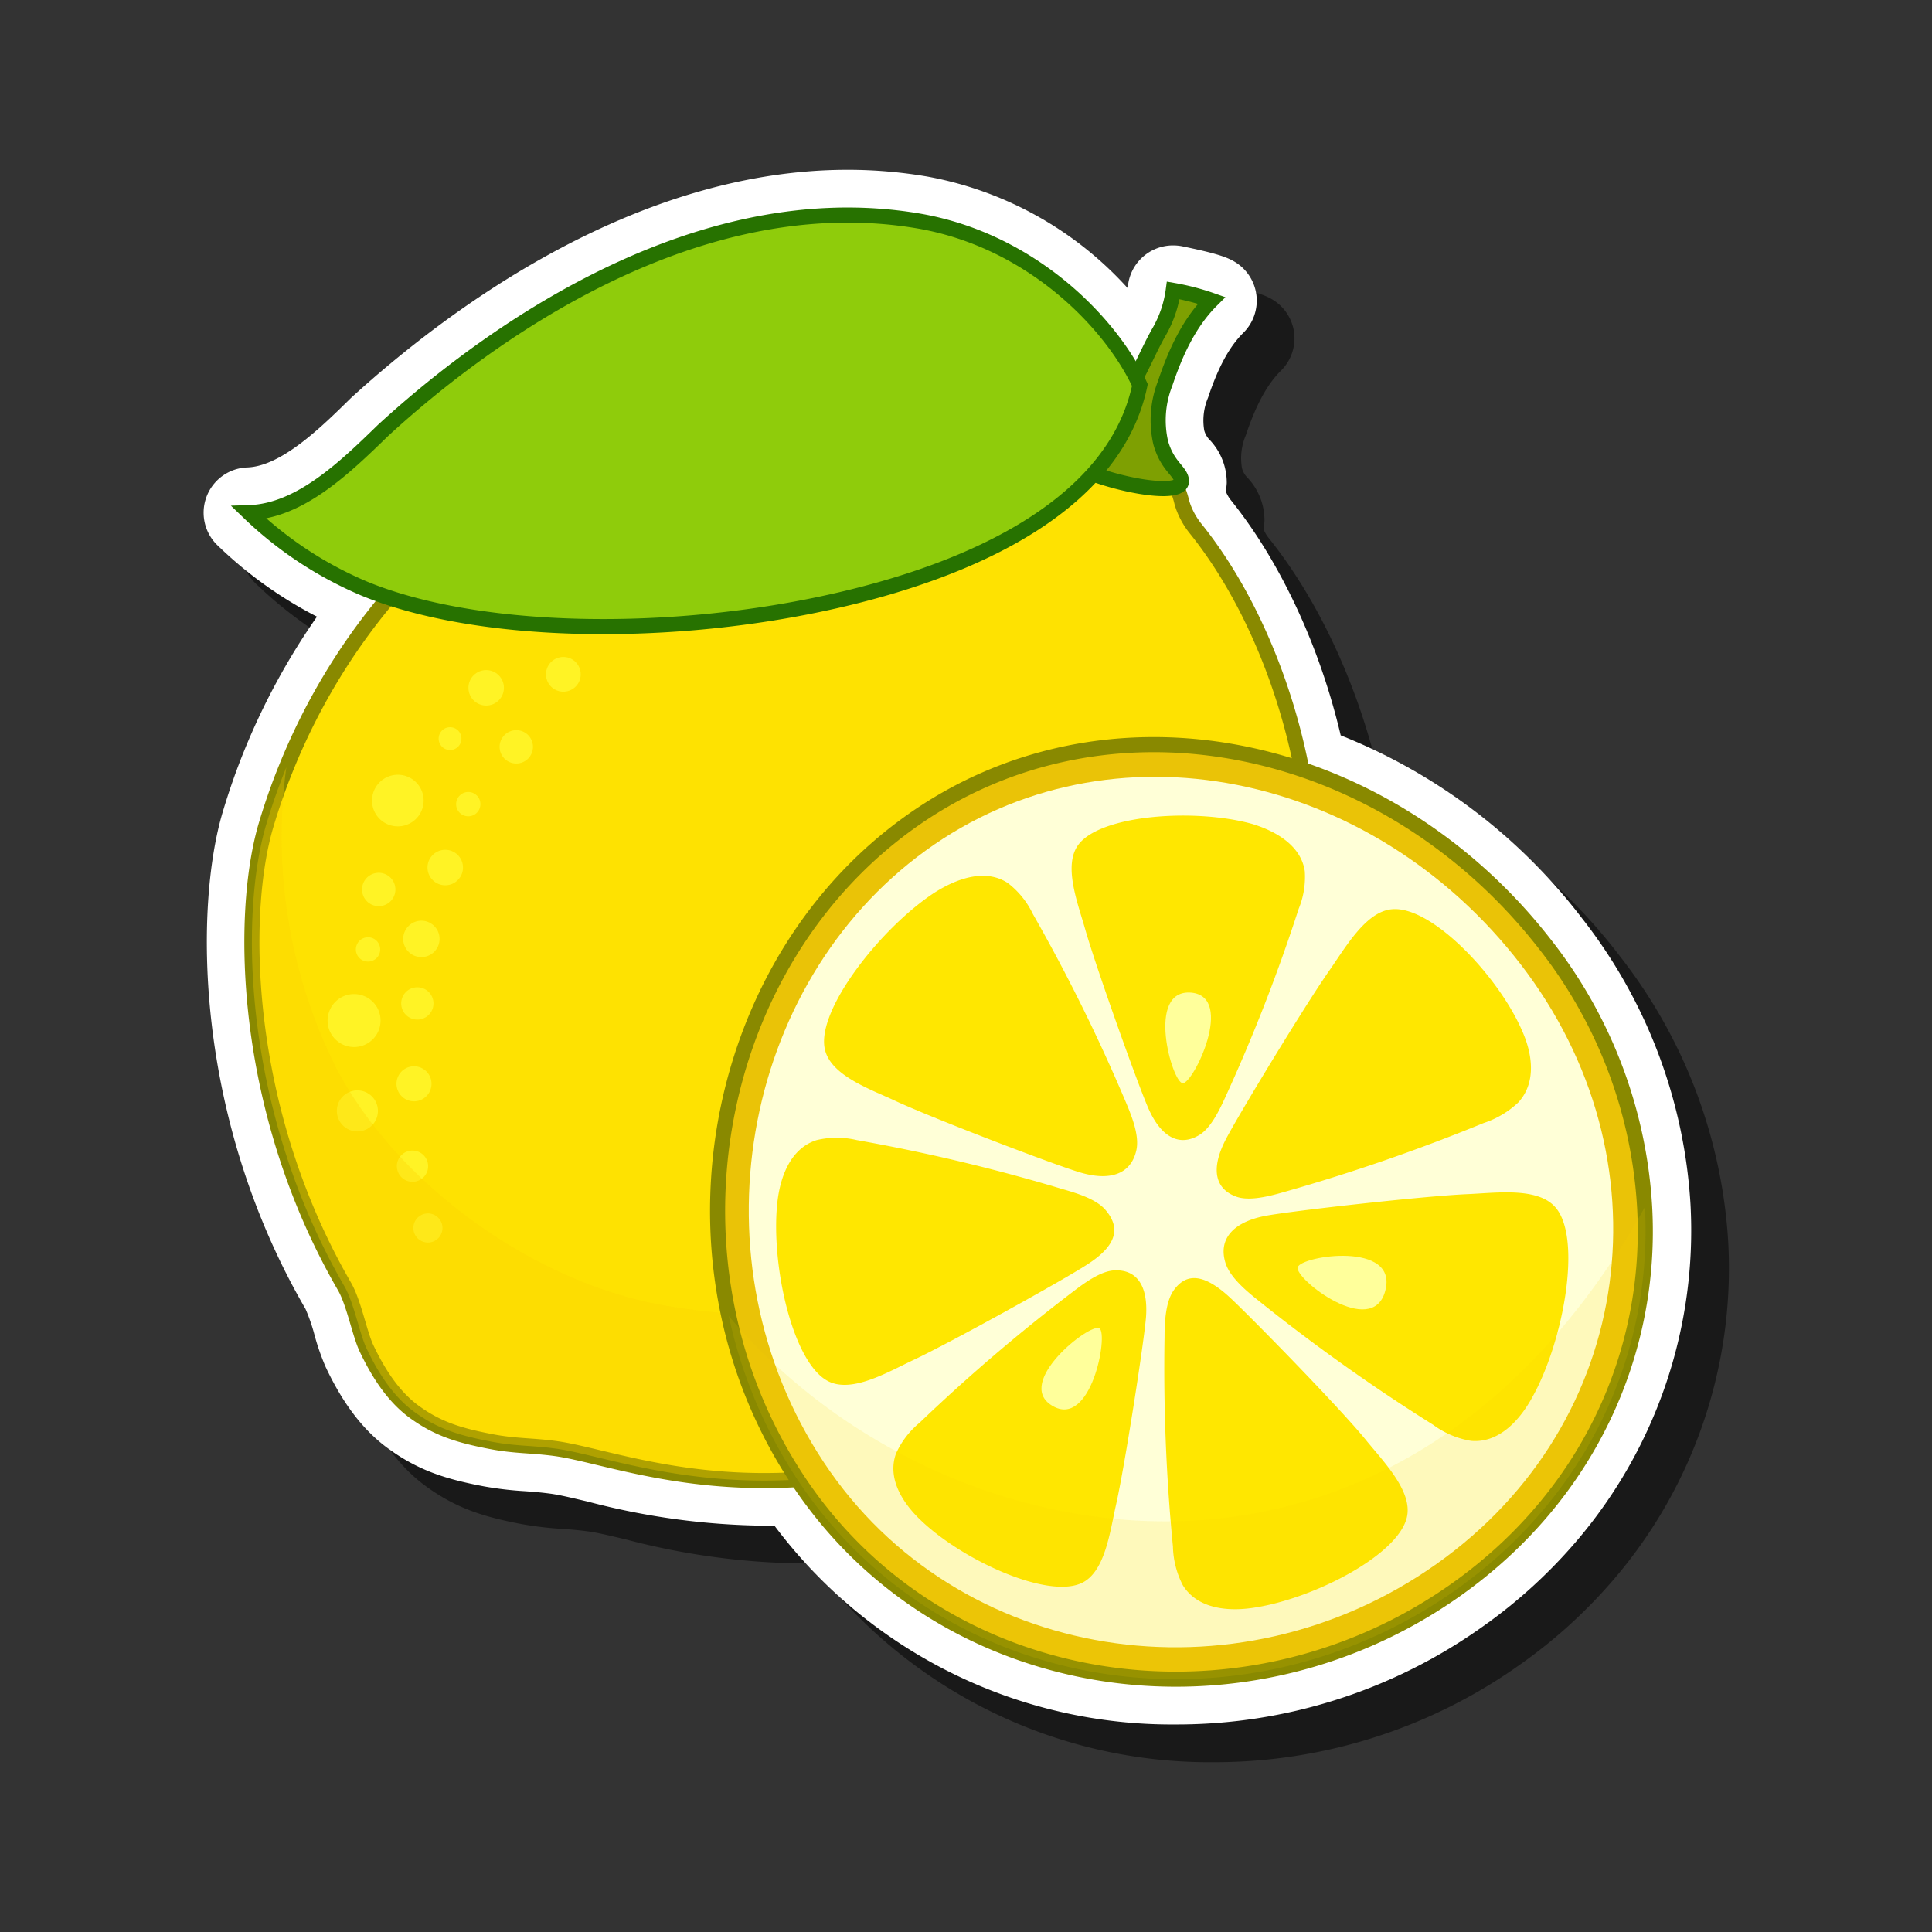 <svg id="Layer_54" data-name="Layer 54" xmlns="http://www.w3.org/2000/svg" viewBox="0 0 256 256"><rect x="0" y="0" width="256" height="256" fill="#333333" stroke="none"/><defs><style>.cls-1{opacity:0.5;}.cls-2{fill:#fff;}.cls-3{fill:#fee201;}.cls-3,.cls-9{stroke:#898900;}.cls-3,.cls-4,.cls-8,.cls-9{stroke-miterlimit:10;stroke-width:2px;}.cls-4{fill:#7ea002;}.cls-4,.cls-8{stroke:#277200;}.cls-5{opacity:0.8;}.cls-6{fill:#fff82e;}.cls-13,.cls-7{fill:#fbd100;isolation:isolate;}.cls-7{opacity:0.33;}.cls-8{fill:#8fcc0b;}.cls-9{fill:#eac307;}.cls-10{fill:#ffffd7;}.cls-11{fill:#ffe700;}.cls-12{fill:#ffff9b;}.cls-13{opacity:0.13;}</style></defs><path class="cls-1" d="M160.81,233.5a65.77,65.77,0,0,1-53.19-26.34h-1.34A95.4,95.4,0,0,1,83,204c-2.06-.49-3.83-.92-5.12-1.09s-2.22-.24-3.31-.32a45.71,45.71,0,0,1-5.45-.64c-5-.95-8.7-2.08-12.8-5.1-3.21-2.37-5.88-5.86-8.16-10.7a30.75,30.75,0,0,1-1.47-4.2,23.77,23.77,0,0,0-1.21-3.51C30.63,152.86,30.8,125,34.52,112.57c.83-2.78,1.79-5.52,2.86-8.15A90.72,90.72,0,0,1,47,86.71a55.12,55.12,0,0,1-13.25-9.52,6,6,0,0,1,4-10.25c4.55-.15,9.86-5.37,13.73-9.18l.16-.15C64,46.37,88.85,27.5,117.31,27.5a62.45,62.45,0,0,1,10.53.89,47.2,47.2,0,0,1,26.61,14.82c0-.1,0-.18,0-.25a6,6,0,0,1,6-5.44,6.23,6.23,0,0,1,1.22.12c4,.83,5.66,1.31,6.85,2a6,6,0,0,1,1.22,9.47c-1.83,1.81-3.32,4.54-4.67,8.59a7.73,7.73,0,0,0-.5,4.34,2.87,2.87,0,0,0,.76,1.29A8.21,8.21,0,0,1,167.55,69a7.45,7.45,0,0,1-.13,1.07l.06.17a4.4,4.4,0,0,0,.64,1.06c6.55,8.16,11.76,19.36,14.53,31.14a75.07,75.07,0,0,1,32,24.27A67.93,67.93,0,0,1,229,164.6a63.34,63.34,0,0,1-15,44.48,67.57,67.57,0,0,1-12.58,11.48,69.8,69.8,0,0,1-40.55,12.94Z"/><path class="cls-2" d="M155.81,228.5a65.77,65.77,0,0,1-53.19-26.34h-1.34A95.4,95.4,0,0,1,78,199c-2.06-.49-3.83-.92-5.12-1.09s-2.22-.24-3.31-.32a45.71,45.71,0,0,1-5.45-.64c-5-.95-8.7-2.08-12.8-5.1-3.21-2.37-5.88-5.86-8.16-10.7a30.75,30.75,0,0,1-1.47-4.2,23.77,23.77,0,0,0-1.21-3.51C25.63,147.86,25.8,120,29.52,107.57c.83-2.78,1.79-5.52,2.86-8.15A90.72,90.72,0,0,1,42,81.71a55.12,55.12,0,0,1-13.25-9.52,6,6,0,0,1,4-10.25c4.55-.15,9.86-5.37,13.73-9.18l.16-.15C59,41.37,83.85,22.5,112.31,22.5a62.45,62.45,0,0,1,10.53.89,47.2,47.2,0,0,1,26.61,14.82c0-.1,0-.18,0-.25a6,6,0,0,1,6-5.44,6.23,6.23,0,0,1,1.22.12c4,.83,5.66,1.31,6.85,2a6,6,0,0,1,1.22,9.47c-1.83,1.81-3.32,4.54-4.67,8.59a7.73,7.73,0,0,0-.5,4.34,2.87,2.87,0,0,0,.76,1.29A8.21,8.21,0,0,1,162.55,64a7.45,7.45,0,0,1-.13,1.07l.06.17a4.4,4.4,0,0,0,.64,1.06c6.55,8.16,11.76,19.36,14.53,31.14a75.07,75.07,0,0,1,32,24.27A67.93,67.93,0,0,1,224,159.6a63.34,63.34,0,0,1-15,44.48,67.57,67.57,0,0,1-12.58,11.48,69.8,69.8,0,0,1-40.55,12.94Z"/><path class="cls-3" d="M169.46,143.82c-9,26.67-30.77,47.9-57.93,51.65-18.61,2.58-31.19-2.59-37.86-3.52-3.21-.44-5.29-.31-8.48-.91-4.66-.88-7.34-1.81-10.35-4-2.83-2.09-4.8-5.26-6.3-8.43-.92-2-1.65-6-2.9-8.16C32.07,147,31.75,121.07,35.27,109.28c.77-2.58,1.66-5.12,2.67-7.6C51,69.39,83.17,47.18,120.73,51.91a86.51,86.51,0,0,1,17.92,4.41,10.47,10.47,0,0,0,3.58.67h.4c2.3-.07,6.22.19,9.13,2.32a12.45,12.45,0,0,1,4.85,7.29,9.37,9.37,0,0,0,.31.89,10.25,10.25,0,0,0,1.52,2.57c8.54,10.64,13.83,25.83,15.09,39A84.2,84.2,0,0,1,169.46,143.82Z"/><path class="cls-4" d="M156.55,63.78c0-1.32-1.88-1.92-2.76-5.16a13.36,13.36,0,0,1,.6-7.82c1.34-4,3.14-8,6.15-11a31.85,31.85,0,0,0-5.08-1.32,15,15,0,0,1-1.92,5.57c-.9,1.59-1.65,3.26-2.47,4.89-.43.86-.93,1.68-1.43,2.5-4.07,6.58-10.32,4.86-10.49,7.22C138.89,62.37,156.44,66.7,156.55,63.78Z"/><g class="cls-5"><path class="cls-6" d="M46,131.84a3.51,3.51,0,1,1-2.47,4.31A3.52,3.52,0,0,1,46,131.84Z"/><circle class="cls-6" cx="55.3" cy="132.96" r="2.14"/><path class="cls-6" d="M55.22,122.08a2.41,2.41,0,1,1-1.7,3A2.42,2.42,0,0,1,55.22,122.08Z"/><path class="cls-6" d="M49.6,115.73a2.21,2.21,0,1,1-1.55,2.71A2.21,2.21,0,0,1,49.6,115.73Z"/><path class="cls-6" d="M54.25,141.37a2.32,2.32,0,1,1-1.63,2.85A2.32,2.32,0,0,1,54.25,141.37Z"/><path class="cls-6" d="M46.63,144.58a2.72,2.72,0,1,1-1.9,3.33A2.71,2.71,0,0,1,46.63,144.58Z"/><path class="cls-6" d="M54.11,152.53a2.07,2.07,0,1,1-1.45,2.54A2.06,2.06,0,0,1,54.11,152.53Z"/><path class="cls-6" d="M56.2,160.85a1.93,1.93,0,1,1-1.36,2.37A1.93,1.93,0,0,1,56.2,160.85Z"/><path class="cls-6" d="M58.37,112.69a2.35,2.35,0,1,1-1.64,2.88A2.35,2.35,0,0,1,58.37,112.69Z"/><path class="cls-6" d="M51.81,102.78A3.42,3.42,0,1,1,49.42,107,3.43,3.43,0,0,1,51.81,102.78Z"/><path class="cls-6" d="M61.63,105a1.61,1.61,0,1,1-1.13,2A1.62,1.62,0,0,1,61.63,105Z"/><path class="cls-6" d="M48.35,124.25a1.61,1.61,0,1,1-1.13,2A1.61,1.61,0,0,1,48.35,124.25Z"/><path class="cls-6" d="M59.18,96.43a1.51,1.51,0,1,1-1,1.85A1.51,1.51,0,0,1,59.18,96.43Z"/><circle class="cls-6" cx="68.41" cy="98.96" r="2.21"/><circle class="cls-6" cx="64.42" cy="91.14" r="2.35"/><path class="cls-6" d="M74.05,87.13A2.3,2.3,0,1,1,72.44,90,2.3,2.3,0,0,1,74.05,87.13Z"/></g><path class="cls-7" d="M169.46,143.82c-9,26.67-30.77,47.9-57.93,51.65-18.61,2.58-31.19-2.59-37.86-3.52-3.21-.44-5.29-.31-8.48-.91-4.66-.88-7.34-1.81-10.35-4-2.83-2.09-4.8-5.26-6.3-8.43-.92-2-1.65-6-2.9-8.16C32.07,147,31.75,121.07,35.27,109.28c.77-2.58,1.66-5.12,2.67-7.6a68.34,68.34,0,0,0,6.7,40c8.24,15.51,26.31,28.39,43.62,31.34C122.11,178.84,154.68,163.6,169.46,143.82Z"/><path class="cls-8" d="M121.82,29.3c15,2.62,25.47,13.62,29.22,21.72-3.21,15.45-21.31,24.64-42.57,29.08S62.88,84,48.29,78A50.19,50.19,0,0,1,33,67.93c6.75-.21,12.72-6,17.75-10.89C60.52,48.07,89.79,23.8,121.82,29.3Z"/><path class="cls-9" d="M192.9,210.67c-28.44,20.11-68.17,14.12-87.13-14.46a63.71,63.71,0,0,1-9.2-21.82c-5.27-24.35,3.68-50.7,23.68-65.21,26.28-19.09,63.48-11.29,84.67,16.2a62.05,62.05,0,0,1,13,34.54C219,179.17,210.46,198.24,192.9,210.67Z"/><path class="cls-10" d="M190.32,207.25c-26.48,18.74-63.49,13.16-81.15-13.47s-11-63.32,13.48-81.07,59.14-10.52,78.87,15.1S216.85,188.49,190.32,207.25Z"/><path class="cls-11" d="M201.2,146.06a12.17,12.17,0,0,1-4.59,2.74,249,249,0,0,1-26.44,9.14c-1.94.56-4.57,1.24-6.31.64-2.83-1-3.44-3.59-1.55-7.38,1.44-2.9,10.61-18,13.8-22.55,2.19-3.12,4.93-8,8.47-8.18,5.24-.33,14,8.93,17.1,16.1C203,139.49,203.66,143.35,201.2,146.06Z"/><path class="cls-11" d="M108.21,151.07a11.43,11.43,0,0,1,5.33,0,239.29,239.29,0,0,1,27.24,6.49c1.94.55,4.56,1.35,5.76,2.83,2,2.39,1.31,4.66-2.23,7-2.7,1.83-18.21,10.44-23.24,12.8-3.46,1.63-8.26,4.5-11.42,2.78-4.68-2.53-7.55-15.56-6.64-23.7C103.38,156,104.71,152.17,108.21,151.07Z"/><path class="cls-11" d="M133.53,117a11.25,11.25,0,0,1,3.33,4.11,234.94,234.94,0,0,1,12.35,25c.78,1.85,1.78,4.38,1.37,6.27-.66,3.06-3.28,4.19-7.37,3-3.13-.89-19.61-7.19-24.62-9.53-3.44-1.6-8.7-3.42-9.33-7-.93-5.25,7.54-15.95,14.52-20.54C126.61,116.5,130.47,115,133.53,117Z"/><path class="cls-11" d="M194.91,190.92a11.57,11.57,0,0,1-5-2.12,244.8,244.8,0,0,1-23.28-16.56c-1.61-1.29-3.74-3.09-4.28-5-.88-3,.94-5.25,5.2-6.11,3.26-.65,21.21-2.66,26.87-2.9,3.88-.16,9.51-1,11.8,1.89,3.39,4.25.91,17.69-3.17,25C201.4,188.16,198.62,191.26,194.91,190.92Z"/><path class="cls-11" d="M118.73,192.59a11.36,11.36,0,0,1,3.11-4.06,235.42,235.42,0,0,1,20.41-17.43c1.53-1.17,3.65-2.7,5.44-2.77,2.92-.12,4.44,2,4.17,6.09-.22,3.11-2.82,19.86-4,25.06-.8,3.56-1.45,8.86-4.56,10.29-4.6,2.12-16-3.14-21.46-8.49C119.6,199.1,117.53,195.89,118.73,192.59Z"/><path class="cls-11" d="M156.73,210.05a11.75,11.75,0,0,1-1.31-5.13,243.66,243.66,0,0,1-1.11-27.76c0-2,.14-4.7,1.23-6.21,1.76-2.45,4.14-2,7.26.82,2.39,2.16,14.69,14.72,18.16,19,2.39,2.94,6.28,6.87,5.45,10.31-1.22,5.1-12.75,10.95-20.62,12C162.58,213.52,158.64,213.14,156.73,210.05Z"/><path class="cls-11" d="M172.89,115.43a11.11,11.11,0,0,1-.81,5,230.61,230.61,0,0,1-9.74,25c-.8,1.75-1.94,4.11-3.49,5-2.53,1.49-4.91.32-6.6-3.38-1.3-2.84-7-18.8-8.46-23.93-1-3.52-2.95-8.48-.88-11.22,3.06-4,15.62-4.8,23.06-2.71C169,110.12,172.38,112,172.89,115.43Z"/><path class="cls-12" d="M157.86,131.53c5.82.56.26,12.1-1.15,12S151.78,131,157.86,131.53Z"/><path class="cls-12" d="M139.38,186.24c-5-3.07,5.08-11,6.3-10.23S144.58,189.44,139.38,186.24Z"/><path class="cls-12" d="M183.55,171.06c-1.72,6.38-12-1.58-11.6-3.13S185.35,164.4,183.55,171.06Z"/><path class="cls-13" d="M192.9,210.67c-28.44,20.11-68.17,14.12-87.13-14.46a63.71,63.71,0,0,1-9.2-21.82,70.85,70.85,0,0,0,6.11,6.41,78.22,78.22,0,0,0,16.15,11.54,76.55,76.55,0,0,0,28.67,8.9,69.05,69.05,0,0,0,7.62.34,64.78,64.78,0,0,0,28.9-7.07,65.82,65.82,0,0,0,7.74-4.62,76.53,76.53,0,0,0,14.61-13.24,95,95,0,0,0,7.21-9.53c1.5-2.27,3-4.67,4.38-7.2C219,179.17,210.46,198.24,192.9,210.67Z"/></svg>